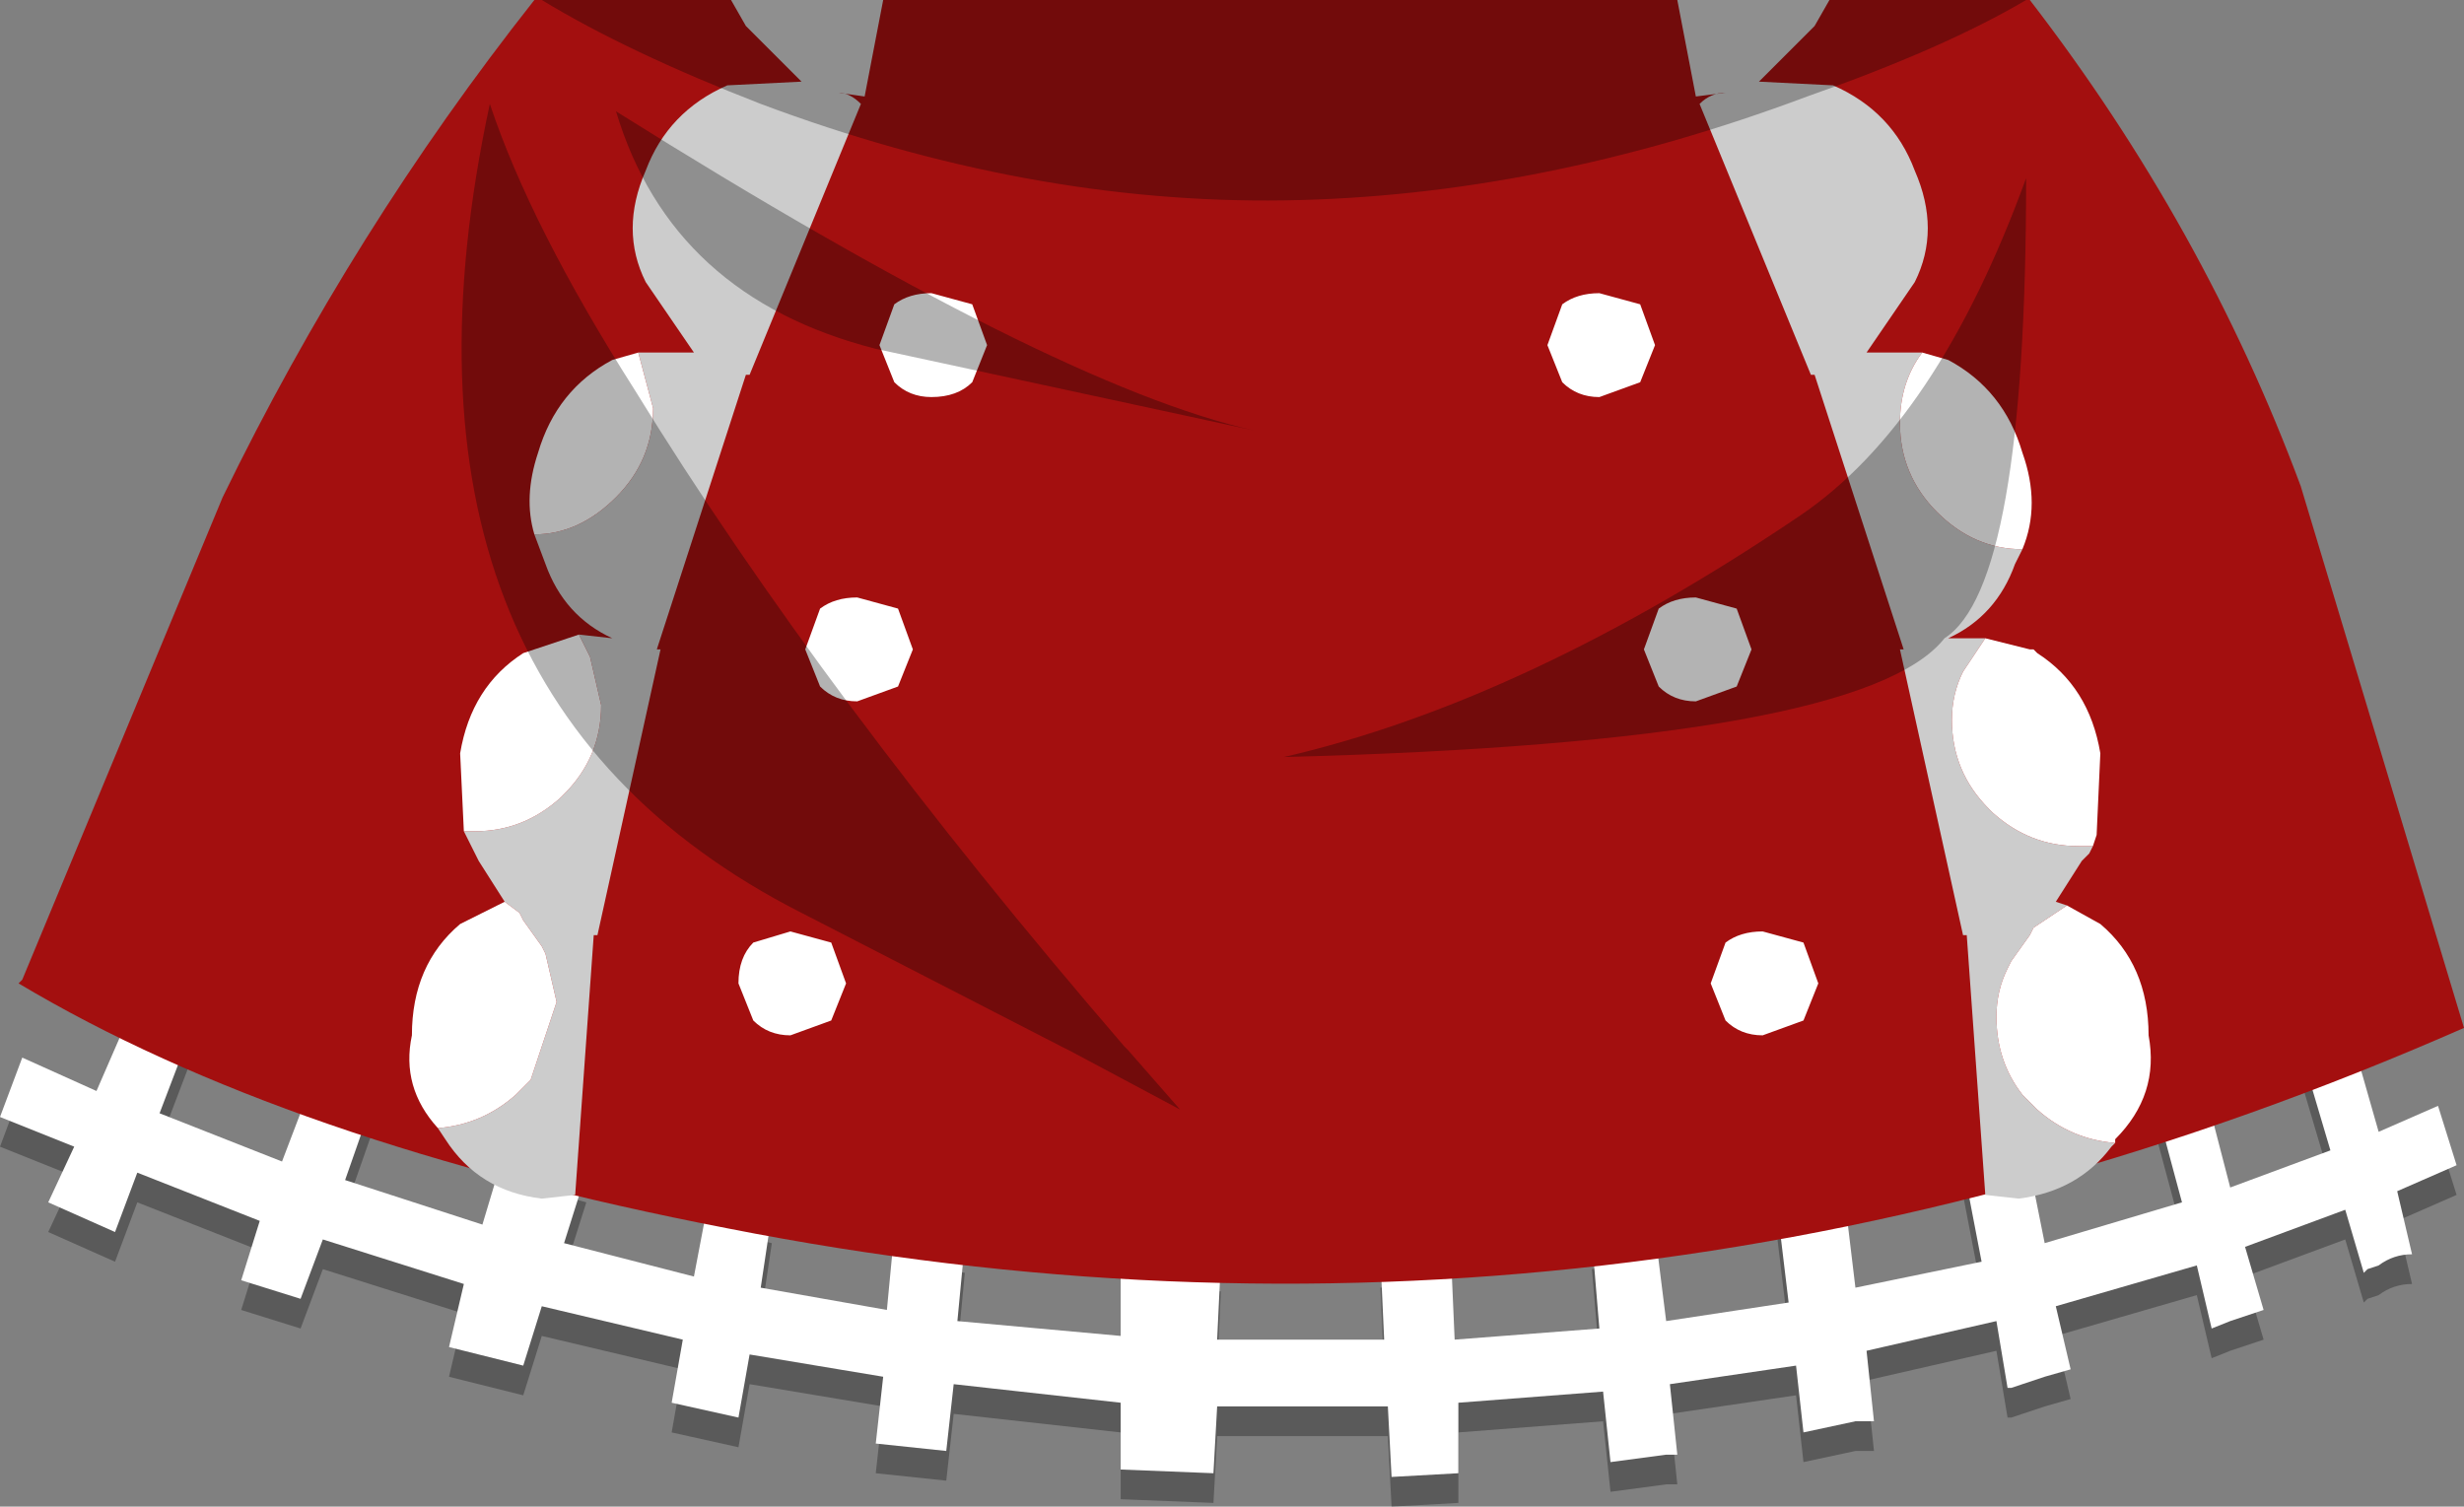<svg xmlns="http://www.w3.org/2000/svg" xmlns:ffdec="https://www.free-decompiler.com/flash" xmlns:xlink="http://www.w3.org/1999/xlink" ffdec:objectType="frame" width="33.2" height="20.3"><rect width="100%" height="100%" fill="#808080" stroke="none"/><g transform="translate(7.3 .2)"><use ffdec:characterId="1" xlink:href="#a" width="33.1" height="6.75" transform="translate(-7.3 13.35)"/><use ffdec:characterId="3" xlink:href="#b" width="32.95" height="17.3" transform="translate(-7.05 -.2)"/><use ffdec:characterId="4" xlink:href="#c" width="23.5" height="16.15" transform="translate(-1.8 -.2)"/></g><defs><g id="a" fill-rule="evenodd"><path fill-opacity=".298" d="m33.1 2.55-.8.35.2.85q-.25 0-.45.15l-.15.05-.05.05-.25-.85-1.35.5.25.85-.45.15-.25.1-.2-.85-1.9.55.2.85-.35.1-.45.15h-.05l-.15-.9-1.75.4.1.95H25l-.7.15-.1-.9-1.7.25.1.95h-.15l-.75.1-.1-.95-1.95.15v.95l-.9.05-.05-.95h-2.3l-.05.9-1.25-.05v-.9l-2.25-.25-.1.9-.95-.1.1-.9-1.8-.3-.15.85-.9-.2.15-.85-1.9-.45-.25.8-1-.25.2-.85-1.9-.6-.3.8-.8-.25.25-.8-1.65-.65-.3.8-.9-.4L1 2.3l-1-.4.3-.8 1 .45L1.8.4l.75.4-.4 1.05 1.65.65.4-1.05.8.3-.35 1 1.85.6.3-1 1.1.3-.3.95 1.75.45.2-1.05.2.05.65.15-.15 1 1.7.3.1-1.05.95.15-.1 1.05 2.2.2V3.8l1.35.05-.05 1.05h2.25l-.05-1.1.95-.05.05 1.15 1.95-.15-.1-1.2.85-.1.15 1.2 1.65-.25-.15-1.25.9-.2L25 4.2l1.7-.35-.25-1.3.85-.2.25 1.25 1.85-.55-.35-1.3.65-.25.35 1.35 1.35-.5L31 1l.65-.3.4 1.4.8-.35z"/><path fill="#fff" d="m33.1 2.15-.8.35.2.85q-.25 0-.45.15l-.15.05-.05.05-.25-.85-1.35.5.25.85-.45.15-.25.1-.2-.85-1.9.55.2.85-.35.1-.45.15h-.05l-.15-.9-1.75.4.1.95H25l-.7.15-.1-.9-1.7.25.1.95h-.15l-.75.1-.1-.95-1.95.15v.95l-.9.05-.05-.95h-2.3l-.05.9-1.25-.05v-.9l-2.25-.25-.1.9-.95-.1.1-.9-1.8-.3-.15.85-.9-.2.15-.85-1.9-.45-.25.8-1-.25.2-.85-1.9-.6-.3.8-.8-.25.25-.8-1.65-.65-.3.8-.9-.4L1 1.9l-1-.4.3-.8 1 .45L1.8 0l.75.4-.4 1.05 1.65.65.4-1.05.8.3-.35 1 1.85.6.3-1 1.1.3-.3.95 1.75.45.2-1.05.2.05.65.15-.15 1 1.7.3.1-1.05.95.15-.1 1.05 2.2.2V3.4l1.35.05-.05 1.05h2.25l-.05-1.1.95-.05.05 1.15 1.95-.15-.1-1.2.85-.1.15 1.2L24.1 4l-.15-1.25.9-.2L25 3.8l1.7-.35-.25-1.3.85-.2.25 1.25 1.85-.55-.35-1.3.65-.25.35 1.35 1.35-.5L31 .6l.65-.3.4 1.4.8-.35z"/></g><g id="c" fill-rule="evenodd"><path fill="#ccc" d="m23 15.4-.05.05q-.45.6-1.25.7l-.45-.05-.25-3.5h-.05l-.85-3.85h.05l-1.2-3.7h-.05L17.4 1.4q.15-.15.35-.15l-.4.05L17.1 0h2.05l-.2.35-.75.75 1 .05q.8.35 1.1 1.15.35.8 0 1.5l-.65.95h.75q-.3.4-.3.95 0 .7.5 1.2t1.15.5l-.1.2q-.25.7-.9 1h.5l-.3.45q-.15.3-.15.65 0 .7.5 1.2l.05.05q.5.45 1.15.45h.2l-.05.1-.1.1-.35.55.15.05-.15.1-.3.2-.05.1-.25.35-.05.1q-.15.3-.15.65 0 .6.35 1.05l.15.15.05.05q.45.4 1.05.45M3.1 4.75h.75L3.2 3.8q-.35-.7 0-1.5.3-.8 1.1-1.15l1-.05-.75-.75-.2-.35H6.4l-.25 1.3-.35-.05q.15 0 .3.15L4.6 5.05h-.05l-1.2 3.7h.05l-.85 3.85H2.5l-.25 3.5-.45.05q-.85-.1-1.3-.8l-.1-.15q.6-.05 1.05-.45l.05-.05.15-.15L2 13.5l-.15-.65-.05-.1-.25-.35-.05-.1-.2-.15-.35-.55-.2-.4H.9q.65 0 1.15-.45l.05-.05q.5-.5.5-1.2l-.15-.65-.15-.3.45.05q-.65-.3-.9-1l-.15-.4q.6 0 1.1-.5t.5-1.2z"/><path fill="#fff" d="M23 15.4q-.6-.05-1.05-.45l-.05-.05-.15-.15q-.35-.45-.35-1.05 0-.35.15-.65l.05-.1.25-.35.05-.1.3-.2.15-.1.45.25q.65.55.65 1.5.15.8-.45 1.4zm-.3-4h-.2q-.65 0-1.15-.45l-.05-.05q-.5-.5-.5-1.2 0-.35.15-.65l.3-.45.6.15h.05l.05.05q.7.45.85 1.35l-.05 1.1zm-.95-4q-.65 0-1.15-.5t-.5-1.2q0-.55.3-.95l.35.1q.75.4 1 1.25.25.7 0 1.3M.4 15.2q-.5-.55-.35-1.25 0-.95.65-1.5l.6-.3.2.15.05.1.25.35.05.1.15.65-.35 1.05-.15.15-.05.05q-.45.4-1.05.45m.35-4L.7 10.15q.15-.9.85-1.35l.75-.25.15.3.15.65q0 .7-.5 1.2l-.05.05q-.5.45-1.15.45zm.95-4q-.15-.5.05-1.1.25-.85 1-1.25l.35-.1.2.75q0 .7-.5 1.2t-1.1.5m13.85-3.1q.2-.15.5-.15l.55.15.2.55-.2.5-.55.2q-.3 0-.5-.2l-.2-.5zm1.3 4.1q.2-.15.5-.15l.55.15.2.55-.2.5-.55.2q-.3 0-.5-.2l-.2-.5zM7.6 5.15q-.2.2-.55.2-.3 0-.5-.2l-.2-.5.2-.55q.2-.15.5-.15l.55.15.2.55zm-1.55 4.3q-.3 0-.5-.2l-.2-.5.2-.55q.2-.15.5-.15l.55.15.2.55-.2.5zm-1.4 3.25.5-.15.55.15.2.55-.2.5-.55.2q-.3 0-.5-.2l-.2-.5q0-.35.2-.55m13.1 1.05-.2-.5.2-.55q.2-.15.5-.15l.55.15.2.55-.2.5-.55.2q-.3 0-.5-.2"/><path fill-opacity=".298" d="M21.8 0q-1.1.65-2.95 1.3-3.6 1.35-7.05 1.4T4.75 1.4Q2.95.7 1.8 0zm0 2.4q0 5.5-1.1 6.2-1.1 1.4-8.9 1.6 3.25-.75 6.95-3.25Q20.6 5.7 21.8 2.4m-19-.9q5.9 3.7 8.6 4.3L6.3 4.7Q3.55 4 2.8 1.5m6.9 12.65.7.8-1.5-.8-.1-.05-3.5-1.8q-5.9-3-4.2-10.9.55 1.65 1.95 3.85Q5.6 9.4 9.65 14.1z"/></g><path id="d" fill="#a30f0f" fill-rule="evenodd" d="M2.5 16.35q-5.95-1.15-9.55-3.3L-7 13l2.7-6.5Q-2.55 2.9-.1-.2h20.15q2.35 3.05 3.65 6.55l2.2 7.3q-11.5 5.05-23.4 2.7" transform="translate(7.05 .2)"/><use ffdec:characterId="2" xlink:href="#d" id="b" width="32.95" height="17.3"/></defs></svg>